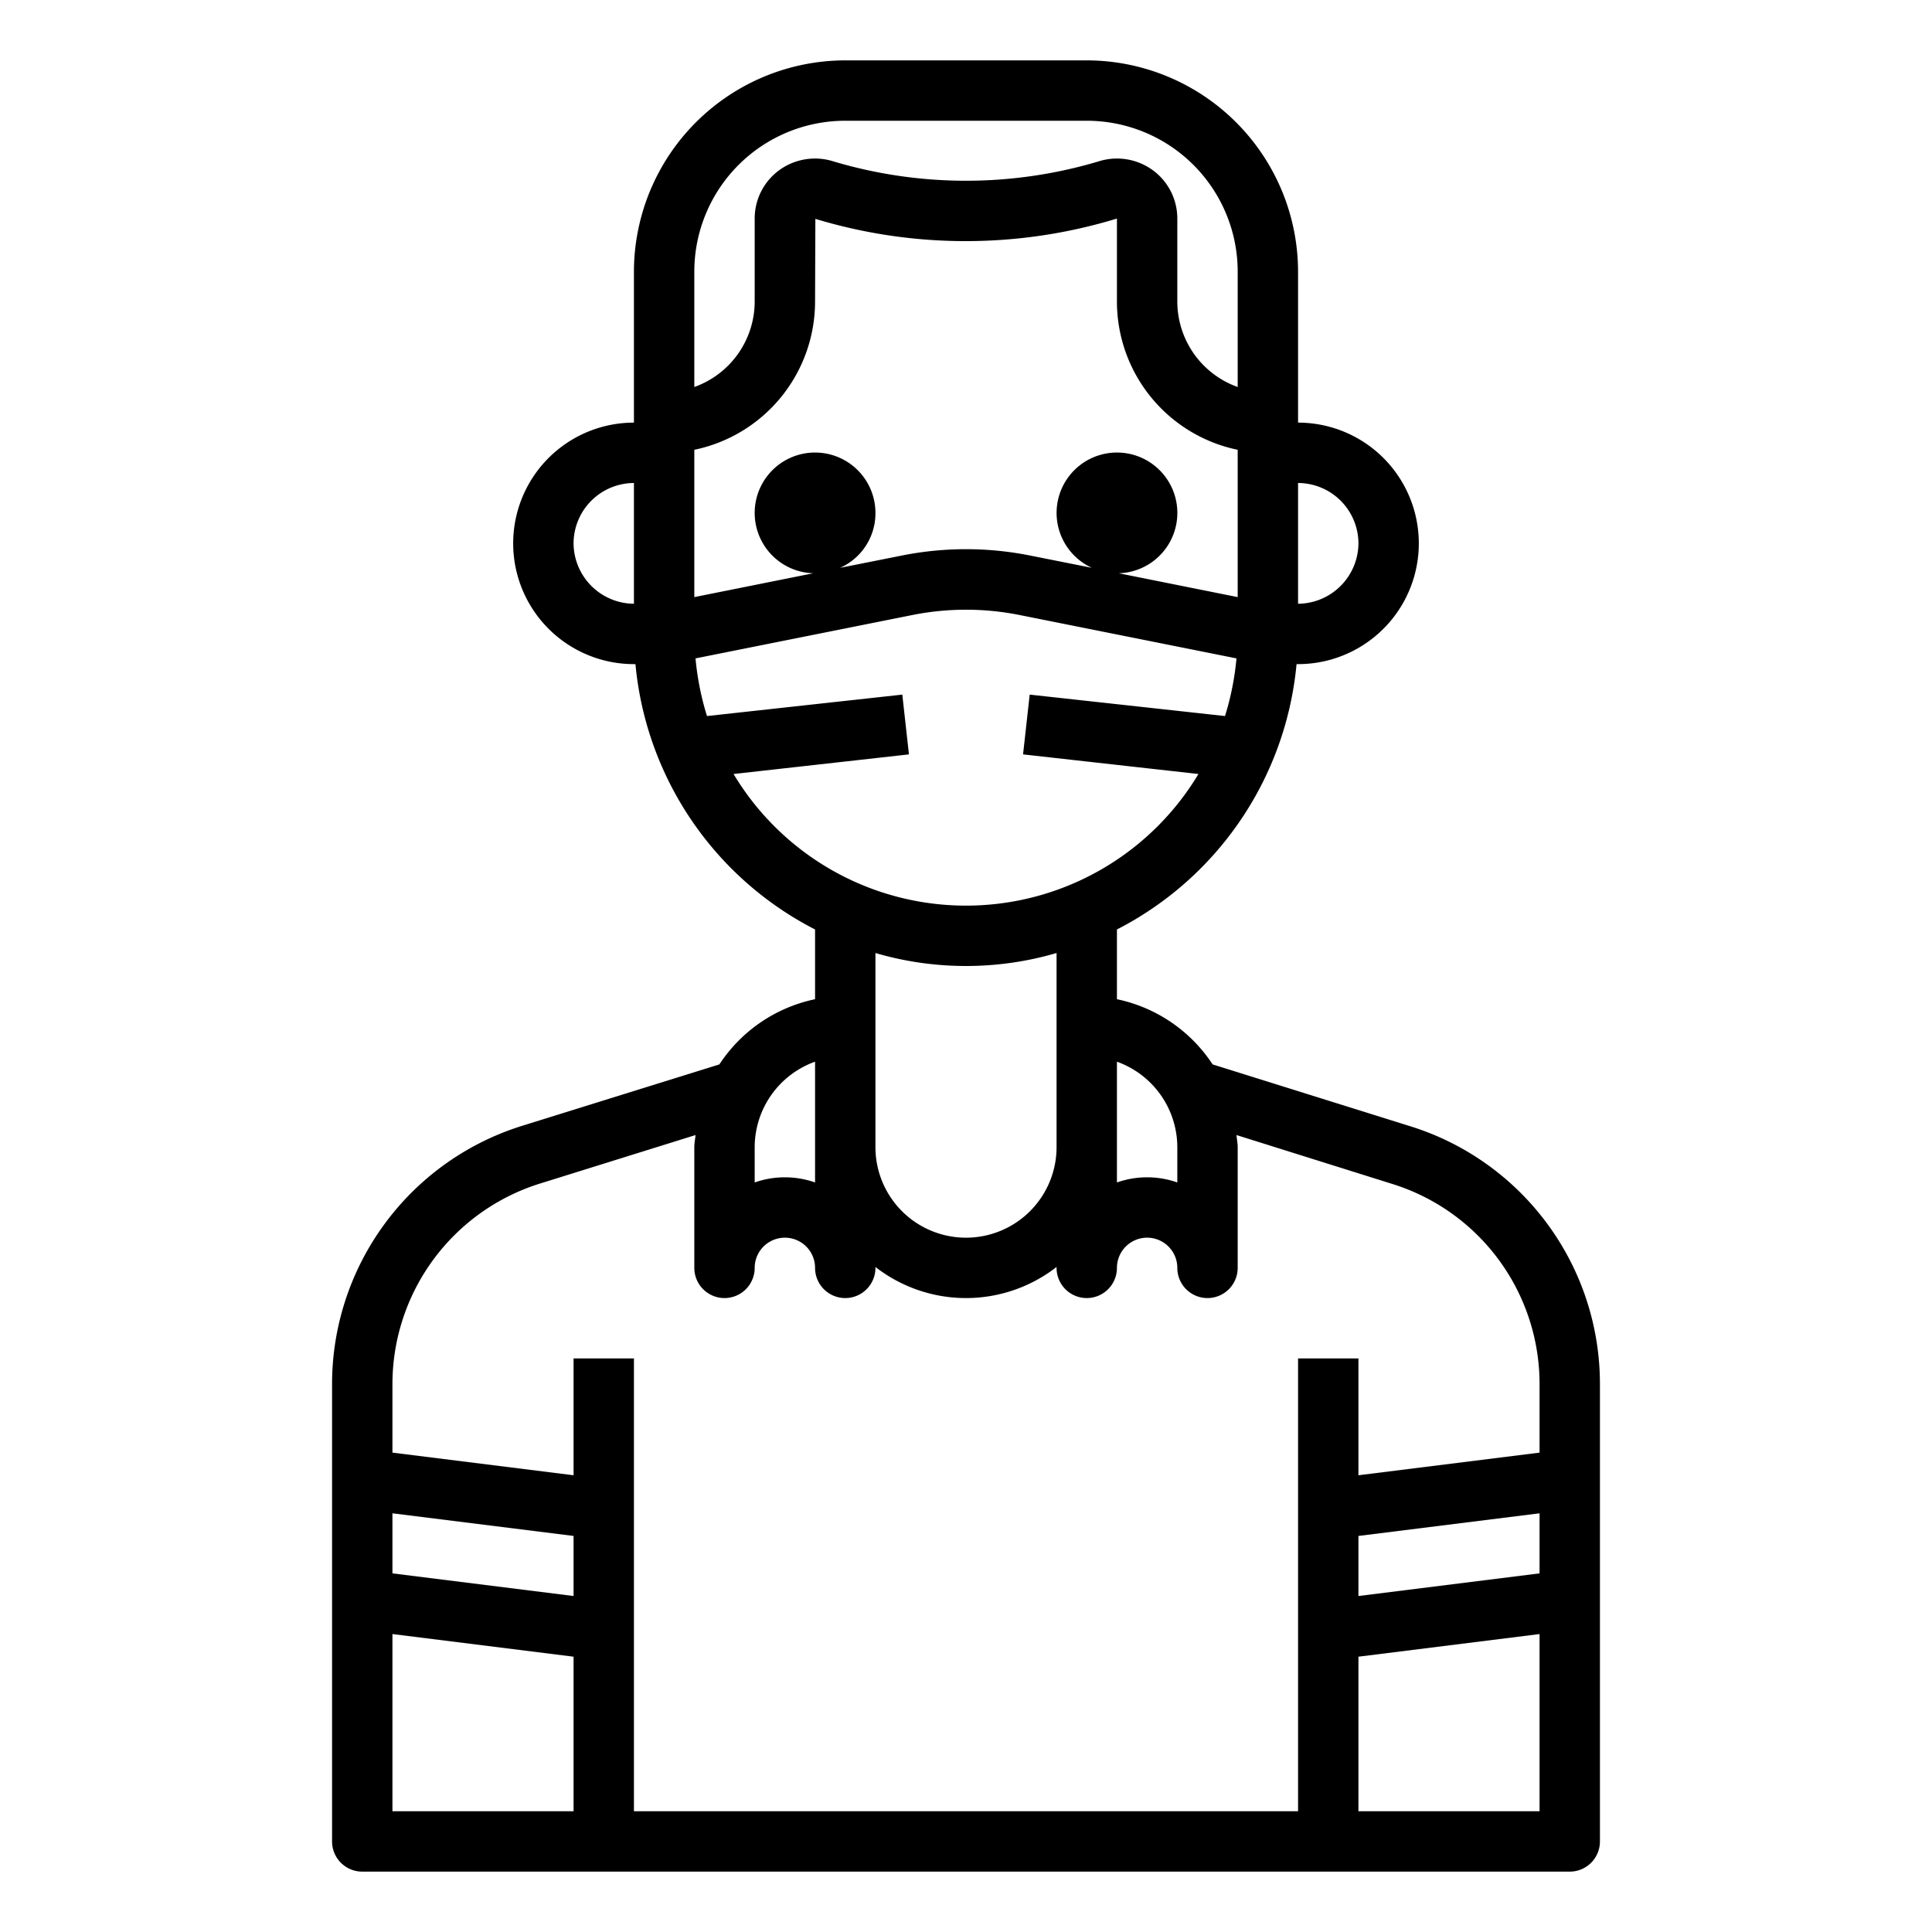 <svg xmlns="http://www.w3.org/2000/svg" viewBox="0 0 64 64" x="0px" y="0px"><g data-name="Avatar-Man-Men-Profile-Mustaches-Short Hair"><path d="M46.69,37.3l-6.52-2.04A5.02,5.02,0,0,0,37,33.1V30.79A11.028,11.028,0,0,0,42.95,22H43a4,4,0,0,0,0-8V9a7.008,7.008,0,0,0-7-7H28a7.008,7.008,0,0,0-7,7v5a4,4,0,1,0,0,8h.05A11.028,11.028,0,0,0,27,30.79V33.1a5.02,5.02,0,0,0-3.17,2.16l-6.52,2.03A8.963,8.963,0,0,0,11,45.88V61a1,1,0,0,0,1,1H52a1,1,0,0,0,1-1V45.88A8.941,8.941,0,0,0,46.69,37.3ZM43,16a2.006,2.006,0,0,1,2,2,2.015,2.015,0,0,1-2,2ZM21,20a2.015,2.015,0,0,1-2-2,2.006,2.006,0,0,1,2-2ZM39,38v1.17a3.026,3.026,0,0,0-2,0v-4A3.014,3.014,0,0,1,39,38ZM23,9a5,5,0,0,1,5-5h8a5,5,0,0,1,5,5v3.82A3.01,3.01,0,0,1,39,10V7.24a1.98,1.98,0,0,0-.81-1.6,2.014,2.014,0,0,0-1.81-.29,15.365,15.365,0,0,1-8.76,0,2.014,2.014,0,0,0-1.81.29A1.98,1.98,0,0,0,25,7.24V10a3.01,3.01,0,0,1-2,2.82Zm0,5.9A5.017,5.017,0,0,0,27,10l.01-2.75A17.173,17.173,0,0,0,37,7.24V10a5.017,5.017,0,0,0,4,4.9v4.88l-3.94-.79a2,2,0,1,0-.89-.18l-2.01-.4a10.834,10.834,0,0,0-4.32,0l-2.01.4A1.979,1.979,0,0,0,29,17a2,2,0,1,0-2.06,1.99L23,19.78Zm1.3,10.74,5.81-.65-.22-1.98-6.47.71a9.235,9.235,0,0,1-.38-1.91l7.2-1.44a9.065,9.065,0,0,1,3.52,0l7.2,1.44a9.235,9.235,0,0,1-.38,1.91l-6.47-.71-.22,1.98,5.81.65a8.979,8.979,0,0,1-15.4,0ZM35,31.57V38a3,3,0,0,1-6,0V31.57a10.68,10.68,0,0,0,6,0ZM25,38a3.014,3.014,0,0,1,2-2.83v4a3.026,3.026,0,0,0-2,0ZM19,60H13V54.13l6,.75Zm0-7.13-6-.75V50.13l6,.75ZM51,60H45V54.88l6-.75Zm0-7.88-6,.75V50.88l6-.75Zm0-4-6,.75V45H43V60H21V45H19v3.87l-6-.75V45.88a6.964,6.964,0,0,1,4.91-6.68l5.13-1.6c-.01.13-.04.26-.04.4v4a1,1,0,0,0,2,0,1,1,0,0,1,2,0,1,1,0,0,0,2,0v-.03a4.884,4.884,0,0,0,6,0V42a1,1,0,0,0,2,0,1,1,0,0,1,2,0,1,1,0,0,0,2,0V38c0-.14-.03-.27-.04-.4l5.13,1.61A6.943,6.943,0,0,1,51,45.88Z"></path></g></svg>